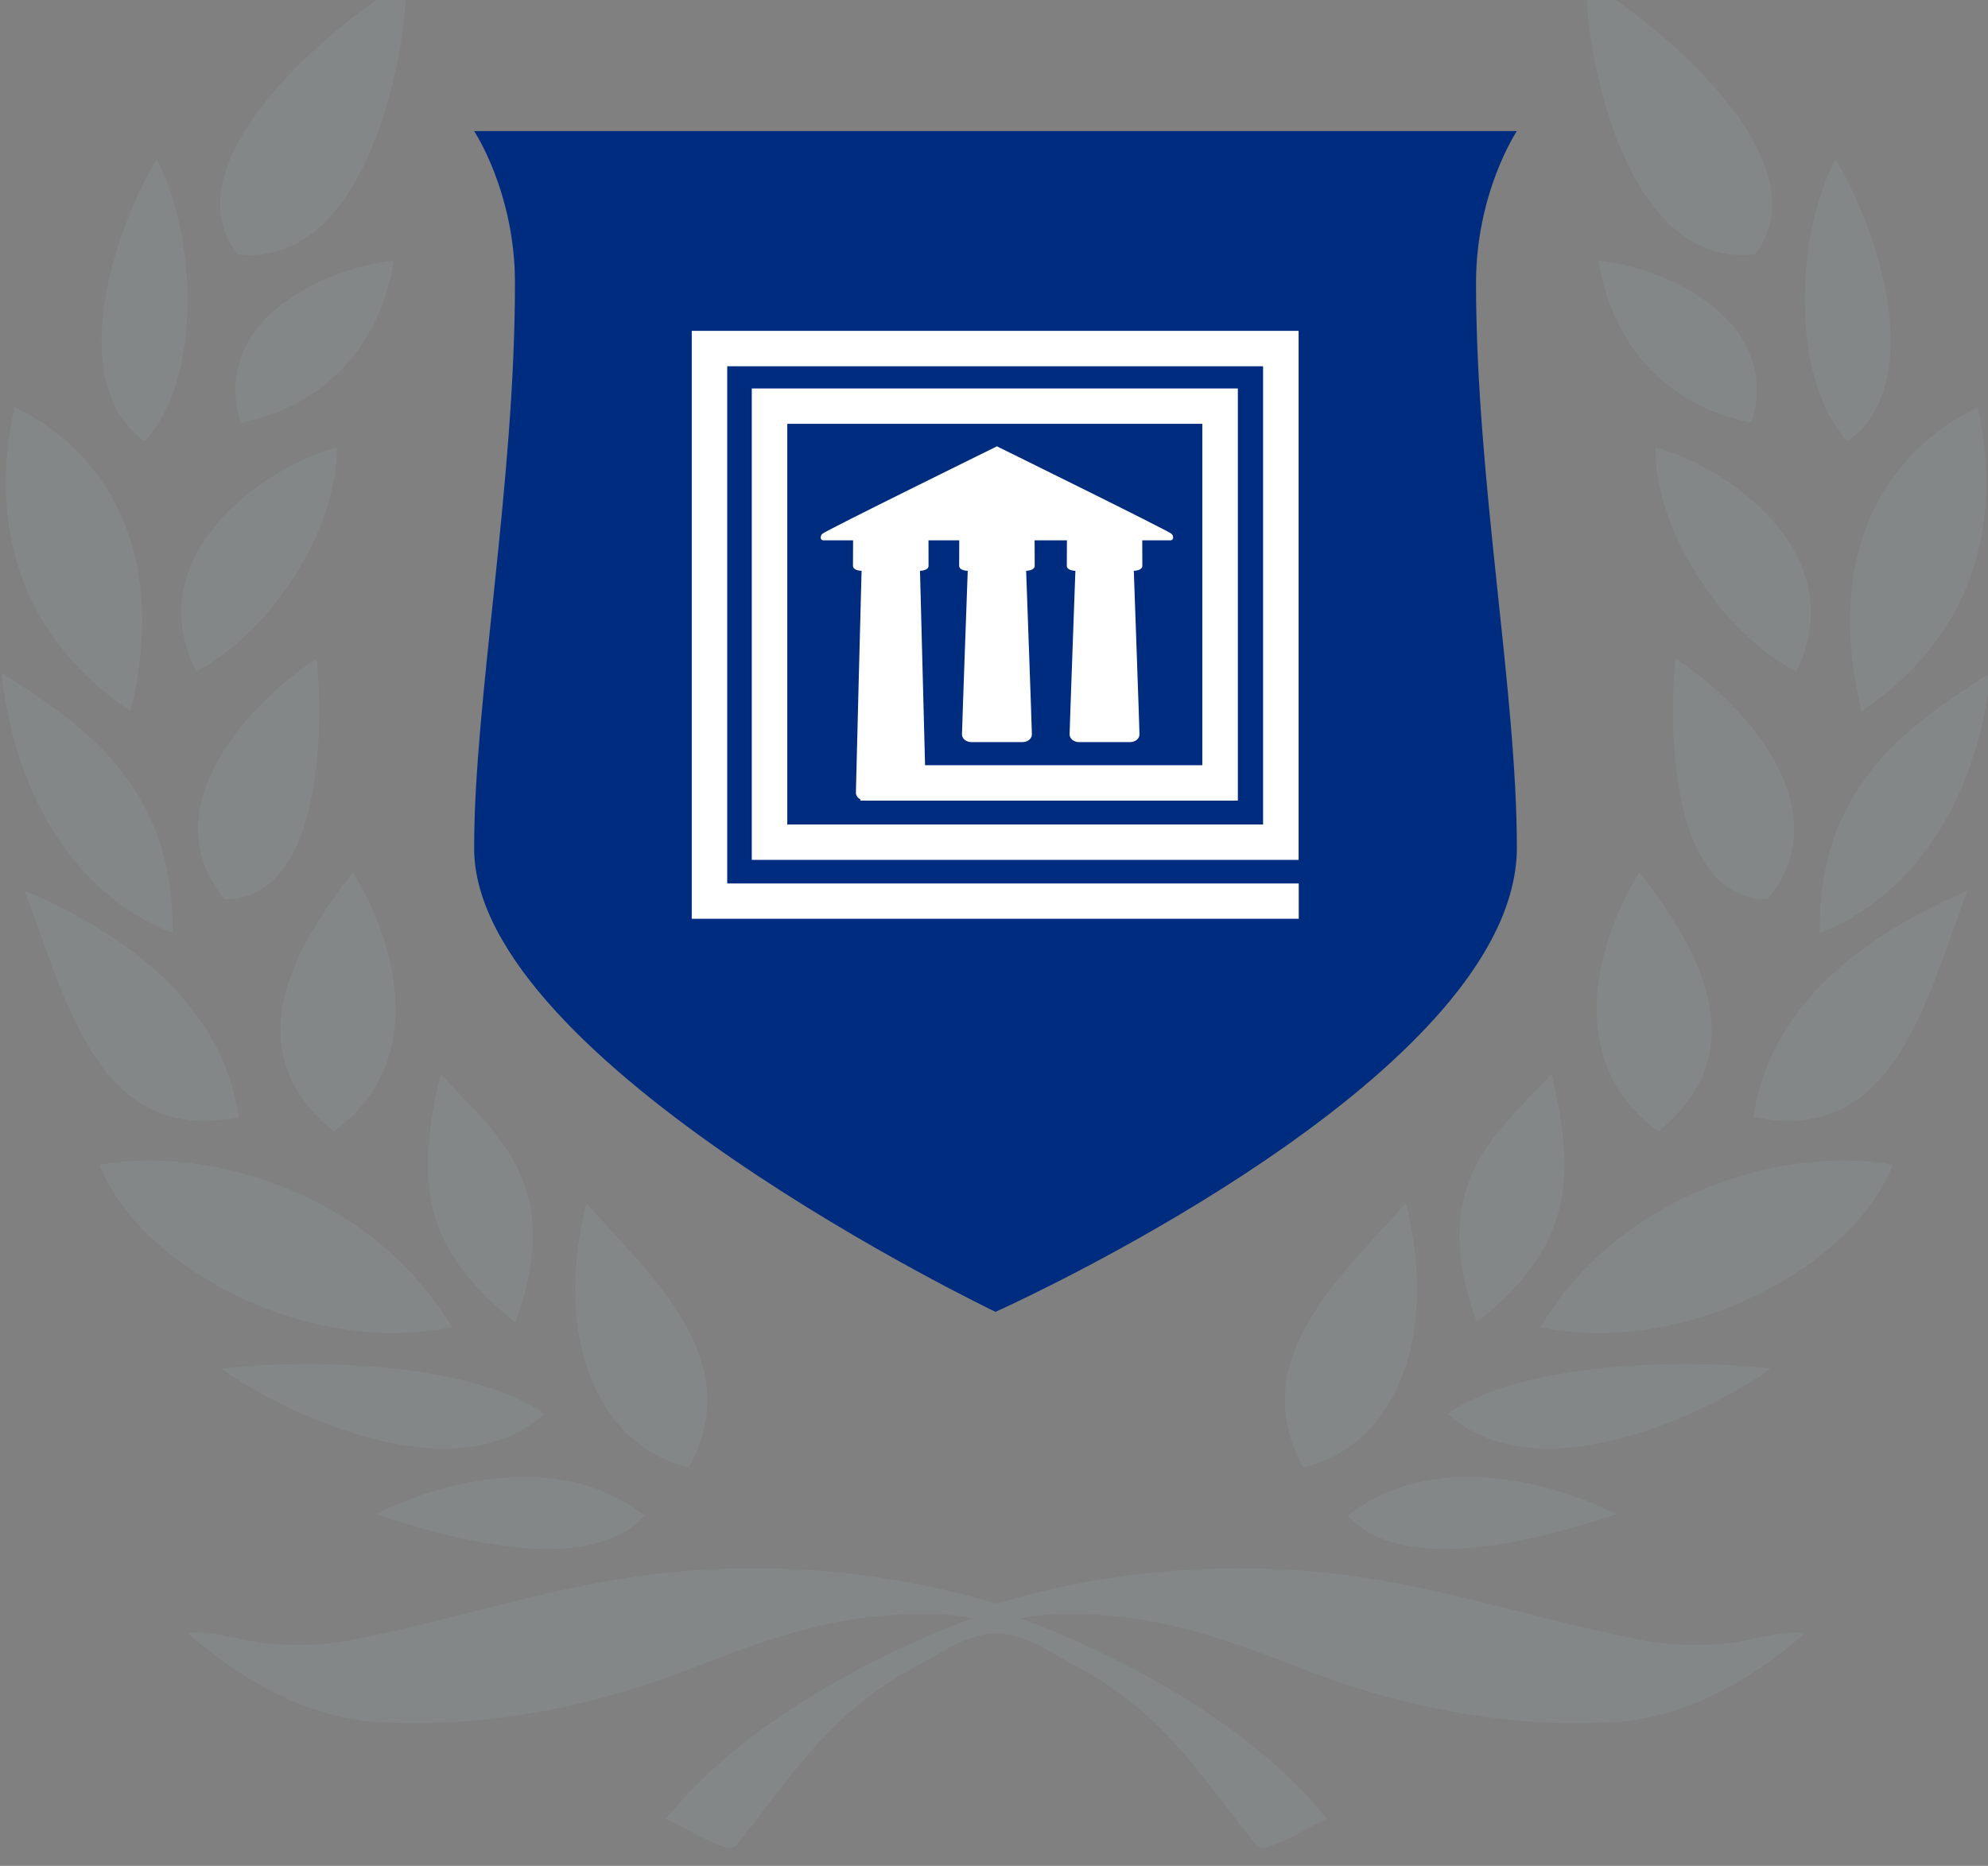 <?xml version="1.0" encoding="UTF-8" standalone="no"?>
<svg
   width="14.966mm"
   height="14.049mm"
   viewBox="0 0 14.966 14.049"
   version="1.1"
   id="svg418259"
   xmlns="http://www.w3.org/2000/svg"
   xmlns:svg="http://www.w3.org/2000/svg"
   xmlns:rdf="http://www.w3.org/1999/02/22-rdf-syntax-ns#"
   xmlns:cc="http://creativecommons.org/ns#"
   xmlns:dc="http://purl.org/dc/elements/1.1/">
  <rect x="0" y="0" width="14.966" height="14.049" fill="#808080" stroke="none"/>
  <defs
     id="defs418253">
    <clipPath
       id="clipPath418287"
       clipPathUnits="userSpaceOnUse">
      <path
         id="path418285"
         d="M 22.834,566.437 H 158.235 V 671.471 H 22.834 Z" />
    </clipPath>
    <clipPath
       id="clipPath418299"
       clipPathUnits="userSpaceOnUse">
      <path
         id="path418297"
         d="M 157.978,566.437 H 293.466 V 671.471 H 157.978 Z" />
    </clipPath>
    <clipPath
       id="clipPath418311"
       clipPathUnits="userSpaceOnUse">
      <path
         id="path418309"
         d="M 293.207,566.437 H 428.823 V 671.471 H 293.207 Z" />
    </clipPath>
    <clipPath
       id="clipPath418323"
       clipPathUnits="userSpaceOnUse">
      <path
         id="path418321"
         d="m 428.566,426.562 h 67.654 v 244.91 h -67.654 z" />
    </clipPath>
    <clipPath
       id="clipPath418335"
       clipPathUnits="userSpaceOnUse">
      <path
         id="path418333"
         d="M 22.834,461.531 H 158.235 V 566.695 H 22.834 Z" />
    </clipPath>
    <clipPath
       id="clipPath418355"
       clipPathUnits="userSpaceOnUse">
      <path
         id="path418353"
         d="M 22.834,356.495 H 158.235 V 461.789 H 22.834 Z" />
    </clipPath>
    <clipPath
       id="clipPath418375"
       clipPathUnits="userSpaceOnUse">
      <path
         id="path418373"
         d="M 428.566,251.847 H 496.22 V 426.82 h -67.654 z" />
    </clipPath>
    <clipPath
       id="clipPath418387"
       clipPathUnits="userSpaceOnUse">
      <path
         id="path418385"
         d="M 22.834,251.847 H 158.235 V 356.753 H 22.834 Z" />
    </clipPath>
    <clipPath
       id="clipPath418399"
       clipPathUnits="userSpaceOnUse">
      <path
         id="path418397"
         d="M 157.978,251.847 H 293.466 V 356.753 H 157.978 Z" />
    </clipPath>
    <clipPath
       id="clipPath418411"
       clipPathUnits="userSpaceOnUse">
      <path
         id="path418409"
         d="M 293.207,251.847 H 428.823 V 356.753 H 293.207 Z" />
    </clipPath>
    <clipPath
       id="clipPath418429"
       clipPathUnits="userSpaceOnUse">
      <path
         id="path418427"
         d="M 41.261,550.442 H 184.968 V 694.488 H 41.261 Z" />
    </clipPath>
    <clipPath
       id="clipPath418697"
       clipPathUnits="userSpaceOnUse">
      <path
         id="path418695"
         d="M 0,0 H 518.74 V 694.488 H 0 Z" />
    </clipPath>
    <clipPath
       id="clipPath418769"
       clipPathUnits="userSpaceOnUse">
      <path
         id="path418767"
         d="M 0,0 H 518.74 V 694.488 H 0 Z" />
    </clipPath>
    <clipPath
       id="clipPath419376"
       clipPathUnits="userSpaceOnUse">
      <path
         id="path419374"
         d="M 0,694.488 H 518.74 V 0 H 0 Z" />
    </clipPath>
    <clipPath
       id="clipPath419528"
       clipPathUnits="userSpaceOnUse">
      <path
         id="path419526"
         d="M 263.622,459.315 H 480.518 V 320.427 H 263.622 Z" />
    </clipPath>
    <clipPath
       id="clipPath419540"
       clipPathUnits="userSpaceOnUse">
      <path
         id="path419538"
         d="M 36,266.946 H 252.283 V 123.531 H 36 Z" />
    </clipPath>
    <clipPath
       id="clipPath419552"
       clipPathUnits="userSpaceOnUse">
      <path
         id="path419550"
         d="m 43.442,598.146 h 57.005 v 60.133 H 43.442 Z" />
    </clipPath>
  </defs>
  <g
     id="layer1"
     transform="translate(-207.356,-119.015)">
    <g
       id="g419546"
       transform="matrix(0.353,0,0,-0.353,189.458,351.241)">
      <g
         id="g419548"
         clip-path="url(#clipPath419552)">
        <g
           id="g419554"
           transform="matrix(0.392,0,0,-0.391,60.814,655.068)">
          <path
             d="M 0,0 C 0,0 2.222,3.337 2.222,8.287 2.222,19.265 0,31.063 0,39.122 c 0,11.687 28.364,25.291 28.364,25.291 0,0 20.829,-9.341 26.782,-19.934 0.515,-0.918 0.926,-1.848 1.193,-2.781 0.247,-0.857 0.39,-1.719 0.39,-2.576 0,-8.628 -2.222,-20.036 -2.222,-30.835 C 54.507,3.333 56.729,0 56.729,0"
             style="fill:#002c80;fill-opacity:1;fill-rule:nonzero;stroke:none"
             id="path419556" />
        </g>
        <g
           id="g419558"
           transform="matrix(0.392,0,0,-0.391,78.02,639.02)">
          <path
             d="m 0,0 h -30.124 v -28.215 h 29.153 v 24.997 h -25.885 v -21.856 h 22.579 v 18.623 h -15.084 c -0.083,-3.242 -0.275,-10.605 -0.275,-10.605 0,0 0.464,0 0.464,-0.273 0,-0.33 0,-0.918 -0.002,-1.389 h 1.674 c -0.002,0.471 -0.006,1.059 -0.006,1.389 0,0.273 0.467,0.273 0.467,0.273 0,0 -0.313,8.647 -0.313,8.92 0,0.272 0.274,0.425 0.504,0.425 h 2.793 c 0.234,0 0.506,-0.153 0.506,-0.425 0,-0.273 -0.313,-8.92 -0.313,-8.92 0,0 0.467,0 0.467,-0.273 0,-0.33 -0.004,-0.918 -0.007,-1.389 h 1.76 c -0.004,0.471 -0.007,1.059 -0.007,1.389 0,0.273 0.467,0.273 0.467,0.273 0,0 -0.315,8.647 -0.315,8.92 0,0.272 0.274,0.425 0.505,0.425 h 2.794 c 0.236,0 0.503,-0.153 0.503,-0.425 0,-0.273 -0.309,-8.92 -0.309,-8.92 0,0 0.464,0 0.464,-0.273 0,-0.33 -0.002,-0.918 -0.004,-1.389 h 1.516 c 0.233,0 0.177,-0.26 0.079,-0.354 -0.16,-0.166 -9.502,-4.773 -9.502,-4.773 0,0 -9.343,4.607 -9.503,4.773 -0.096,0.094 -0.154,0.354 0.078,0.354 h 1.6 c -0.004,0.471 -0.006,1.059 -0.006,1.389 0,0.273 0.468,0.273 0.468,0.273 0,0 -0.309,11.829 -0.309,12.1 0,0.168 0.103,0.294 0.239,0.364 v 0.074 H -2.343 V -27.003 H -28.788 V -1.285 H 0.961 V -30.147 H -32.053 V 1.928 H 0.969 V 0"
             style="fill:#ffffff;fill-opacity:1;fill-rule:nonzero;stroke:none"
             id="path419560" />
        </g>
        <g
           id="g419562"
           transform="matrix(0.392,0,0,-0.391,87.446,622.801)">
          <path
             d="m 0,0 c -1.599,0.136 -3.205,0.068 -4.741,-0.268 -5.342,-1.066 -10.209,-2.727 -15.544,-3.455 -6.518,-0.844 -13.027,-0.334 -19.242,1.533 -6.215,-1.867 -12.726,-2.377 -19.238,-1.533 -5.34,0.728 -10.209,2.389 -15.55,3.455 -1.532,0.336 -3.138,0.404 -4.737,0.268 -1.53,-0.134 -2.935,-0.733 -4.471,-0.594 2.941,2.598 6.543,4.666 10.475,4.869 5.878,0.328 11.746,-0.867 17.284,-3.072 2.733,-1.067 5.472,-2.068 8.409,-2.537 1.864,-0.266 4.332,-0.494 6.497,-0.061 -5.936,2.268 -12.637,5.934 -16.642,10.943 0.869,0.333 3.342,2.005 3.809,1.47 2.935,-3.666 5.069,-7.28 9.736,-9.746 1.401,-0.763 2.907,-1.877 4.428,-1.83 1.521,-0.047 3.026,1.067 4.428,1.83 4.667,2.466 6.797,6.08 9.738,9.746 0.468,0.535 2.941,-1.137 3.808,-1.47 -4.002,-5.009 -10.705,-8.675 -16.645,-10.943 2.166,-0.433 4.635,-0.205 6.503,0.061 2.937,0.469 5.672,1.47 8.404,2.537 5.542,2.205 11.41,3.4 17.283,3.072 C -2.072,4.072 1.531,2.004 4.469,-0.594 2.933,-0.733 1.531,-0.134 0,0"
             style="fill:#848788;fill-opacity:1;fill-rule:nonzero;stroke:none"
             id="path419564" />
        </g>
        <g
           id="g419566"
           transform="matrix(0.392,0,0,-0.391,65.395,626.566)">
          <path
             d="M 0,0 C 3.246,-5.924 -2.16,-10.479 -5.58,-14.424 -7.499,-6.658 -4.679,-1.061 0,0"
             style="fill:#848788;fill-opacity:1;fill-rule:nonzero;stroke:none"
             id="path419568" />
        </g>
        <g
           id="g419570"
           transform="matrix(0.392,0,0,-0.391,64.444,625.532)">
          <path
             d="M 0,0 C -4.04,-3.272 -10.17,-2.305 -14.596,-0.09 -8.905,1.827 -2.707,2.958 0,0"
             style="fill:#848788;fill-opacity:1;fill-rule:nonzero;stroke:none"
             id="path419572" />
        </g>
        <g
           id="g419574"
           transform="matrix(0.392,0,0,-0.391,62.317,627.708)">
          <path
             d="M 0,0 C -4.074,-2.822 -12.735,-3.012 -17.563,-2.471 -15.727,-0.99 -5.391,4.86 0,0"
             style="fill:#848788;fill-opacity:1;fill-rule:nonzero;stroke:none"
             id="path419576" />
        </g>
        <g
           id="g419578"
           transform="matrix(0.392,0,0,-0.391,60.34,629.553)">
          <path
             d="M 0,0 C -4.402,-7.397 -13.336,-9.928 -19.174,-8.865 -16.973,-3.242 -7.838,1.621 0,0"
             style="fill:#848788;fill-opacity:1;fill-rule:nonzero;stroke:none"
             id="path419580" />
        </g>
        <g
           id="g419582"
           transform="matrix(0.392,0,0,-0.391,55.792,634.038)">
          <path
             d="M 0,0 C -0.822,-5.808 -5.587,-9.755 -11.653,-12.352 -9.451,-6.731 -7.779,1.648 0,0"
             style="fill:#848788;fill-opacity:1;fill-rule:nonzero;stroke:none"
             id="path419584" />
        </g>
        <g
           id="g419586"
           transform="matrix(0.392,0,0,-0.391,54.379,637.965)">
          <path
             d="M 0,0 C 0.147,-8.29 -5.367,-11.647 -9.299,-14.192 -8.697,-8.354 -5.828,-2.292 0,0"
             style="fill:#848788;fill-opacity:1;fill-rule:nonzero;stroke:none"
             id="path419588" />
        </g>
        <g
           id="g419590"
           transform="matrix(0.392,0,0,-0.391,53.486,642.694)">
          <path
             d="M 0,0 C 1.985,-8.049 -0.846,-13.936 -6.313,-16.588 -7.514,-11.195 -6.75,-4.581 0,0"
             style="fill:#848788;fill-opacity:1;fill-rule:nonzero;stroke:none"
             id="path419592" />
        </g>
        <g
           id="g419594"
           transform="matrix(0.392,0,0,-0.391,61.691,629.664)">
          <path
             d="M 0,0 C 2.867,-7.783 -1.391,-10.496 -4.055,-13.549 -5.404,-7.84 -5.201,-4.111 0,0"
             style="fill:#848788;fill-opacity:1;fill-rule:nonzero;stroke:none"
             id="path419596" />
        </g>
        <g
           id="g419598"
           transform="matrix(0.392,0,0,-0.391,57.825,633.731)">
          <path
             d="M 0,0 C 5.378,-3.985 3.167,-10.684 1.027,-14.126 -1.887,-10.407 -5.61,-4.516 0,0"
             style="fill:#848788;fill-opacity:1;fill-rule:nonzero;stroke:none"
             id="path419600" />
        </g>
        <g
           id="g419602"
           transform="matrix(0.392,0,0,-0.391,55.496,638.681)">
          <path
             d="M 0,0 C 5.195,-0.009 5.419,-9.061 4.995,-13.14 0.556,-10.141 -3.795,-4.59 0,0"
             style="fill:#848788;fill-opacity:1;fill-rule:nonzero;stroke:none"
             id="path419604" />
        </g>
        <g
           id="g419606"
           transform="matrix(0.392,0,0,-0.391,54.884,643.54)">
          <path
             d="M 0,0 C 4.036,-2.124 7.676,-7.646 7.655,-12.226 3.534,-11.095 -3.108,-6.288 0,0"
             style="fill:#848788;fill-opacity:1;fill-rule:nonzero;stroke:none"
             id="path419608" />
        </g>
        <g
           id="g419610"
           transform="matrix(0.392,0,0,-0.391,55.836,648.849)">
          <path
             d="M 0,0 C 4.68,-0.927 7.606,-4.305 8.32,-8.833 4.068,-8.375 -1.649,-5.253 0,0"
             style="fill:#848788;fill-opacity:1;fill-rule:nonzero;stroke:none"
             id="path419612" />
        </g>
        <g
           id="g419614"
           transform="matrix(0.392,0,0,-0.391,53.787,648.448)">
          <path
             d="M 0,0 C 3.203,-3.534 2.792,-11.333 0.66,-15.389 -1.583,-11.734 -4.456,-3.233 0,0"
             style="fill:#848788;fill-opacity:1;fill-rule:nonzero;stroke:none"
             id="path419616" />
        </g>
        <g
           id="g419618"
           transform="matrix(0.392,0,0,-0.391,55.764,652.438)">
          <path
             d="M 0,0 C 6.871,0.777 9.165,-10.364 9.201,-14.946 5.495,-12.78 -3.915,-5.137 0,0"
             style="fill:#848788;fill-opacity:1;fill-rule:nonzero;stroke:none"
             id="path419620" />
        </g>
        <g
           id="g419622"
           transform="matrix(0.392,0,0,-0.391,78.496,626.566)">
          <path
             d="M 0,0 C -3.242,-5.924 2.16,-10.479 5.582,-14.424 7.499,-6.658 4.682,-1.061 0,0"
             style="fill:#848788;fill-opacity:1;fill-rule:nonzero;stroke:none"
             id="path419624" />
        </g>
        <g
           id="g419626"
           transform="matrix(0.392,0,0,-0.391,79.448,625.532)">
          <path
             d="M 0,0 C 4.041,-3.272 10.168,-2.305 14.598,-0.09 8.901,1.827 2.707,2.958 0,0"
             style="fill:#848788;fill-opacity:1;fill-rule:nonzero;stroke:none"
             id="path419628" />
        </g>
        <g
           id="g419630"
           transform="matrix(0.392,0,0,-0.391,81.574,627.708)">
          <path
             d="M 0,0 C 4.072,-2.822 12.733,-3.012 17.561,-2.471 15.725,-0.99 5.387,4.86 0,0"
             style="fill:#848788;fill-opacity:1;fill-rule:nonzero;stroke:none"
             id="path419632" />
        </g>
        <g
           id="g419634"
           transform="matrix(0.392,0,0,-0.391,83.55,629.553)">
          <path
             d="M 0,0 C 4.405,-7.397 13.34,-9.928 19.18,-8.865 16.975,-3.242 7.838,1.621 0,0"
             style="fill:#848788;fill-opacity:1;fill-rule:nonzero;stroke:none"
             id="path419636" />
        </g>
        <g
           id="g419638"
           transform="matrix(0.392,0,0,-0.391,88.098,634.038)">
          <path
             d="M 0,0 C 0.824,-5.808 5.587,-9.755 11.653,-12.352 9.451,-6.731 7.778,1.648 0,0"
             style="fill:#848788;fill-opacity:1;fill-rule:nonzero;stroke:none"
             id="path419640" />
        </g>
        <g
           id="g419642"
           transform="matrix(0.392,0,0,-0.391,89.512,637.965)">
          <path
             d="M 0,0 C -0.149,-8.29 5.367,-11.647 9.295,-14.192 8.696,-8.354 5.828,-2.292 0,0"
             style="fill:#848788;fill-opacity:1;fill-rule:nonzero;stroke:none"
             id="path419644" />
        </g>
        <g
           id="g419646"
           transform="matrix(0.392,0,0,-0.391,90.405,642.694)">
          <path
             d="M 0,0 C -1.987,-8.049 0.848,-13.936 6.311,-16.588 7.514,-11.195 6.745,-4.581 0,0"
             style="fill:#848788;fill-opacity:1;fill-rule:nonzero;stroke:none"
             id="path419648" />
        </g>
        <g
           id="g419650"
           transform="matrix(0.392,0,0,-0.391,82.199,629.664)">
          <path
             d="M 0,0 C -2.865,-7.783 1.397,-10.496 4.058,-13.549 5.406,-7.84 5.203,-4.111 0,0"
             style="fill:#848788;fill-opacity:1;fill-rule:nonzero;stroke:none"
             id="path419652" />
        </g>
        <g
           id="g419654"
           transform="matrix(0.392,0,0,-0.391,86.066,633.731)">
          <path
             d="M 0,0 C -5.382,-3.985 -3.167,-10.684 -1.029,-14.126 1.885,-10.407 5.608,-4.516 0,0"
             style="fill:#848788;fill-opacity:1;fill-rule:nonzero;stroke:none"
             id="path419656" />
        </g>
        <g
           id="g419658"
           transform="matrix(0.392,0,0,-0.391,88.396,638.681)">
          <path
             d="M 0,0 C -5.201,-0.009 -5.425,-9.061 -4.999,-13.14 -0.558,-10.141 3.793,-4.59 0,0"
             style="fill:#848788;fill-opacity:1;fill-rule:nonzero;stroke:none"
             id="path419660" />
        </g>
        <g
           id="g419662"
           transform="matrix(0.392,0,0,-0.391,89.007,643.54)">
          <path
             d="M 0,0 C -4.038,-2.124 -7.681,-7.646 -7.653,-12.226 -3.533,-11.095 3.11,-6.288 0,0"
             style="fill:#848788;fill-opacity:1;fill-rule:nonzero;stroke:none"
             id="path419664" />
        </g>
        <g
           id="g419666"
           transform="matrix(0.392,0,0,-0.391,88.054,648.849)">
          <path
             d="M 0,0 C -4.679,-0.927 -7.604,-4.305 -8.317,-8.833 -4.066,-8.375 1.649,-5.253 0,0"
             style="fill:#848788;fill-opacity:1;fill-rule:nonzero;stroke:none"
             id="path419668" />
        </g>
        <g
           id="g419670"
           transform="matrix(0.392,0,0,-0.391,90.105,648.448)">
          <path
             d="M 0,0 C -3.205,-3.534 -2.79,-11.333 -0.664,-15.389 1.583,-11.734 4.456,-3.233 0,0"
             style="fill:#848788;fill-opacity:1;fill-rule:nonzero;stroke:none"
             id="path419672" />
        </g>
        <g
           id="g419674"
           transform="matrix(0.392,0,0,-0.391,88.128,652.438)">
          <path
             d="M 0,0 C -6.877,0.777 -9.167,-10.364 -9.208,-14.946 -5.497,-12.78 3.913,-5.137 0,0"
             style="fill:#848788;fill-opacity:1;fill-rule:nonzero;stroke:none"
             id="path419676" />
        </g>
      </g>
    </g>
  </g>
</svg>
